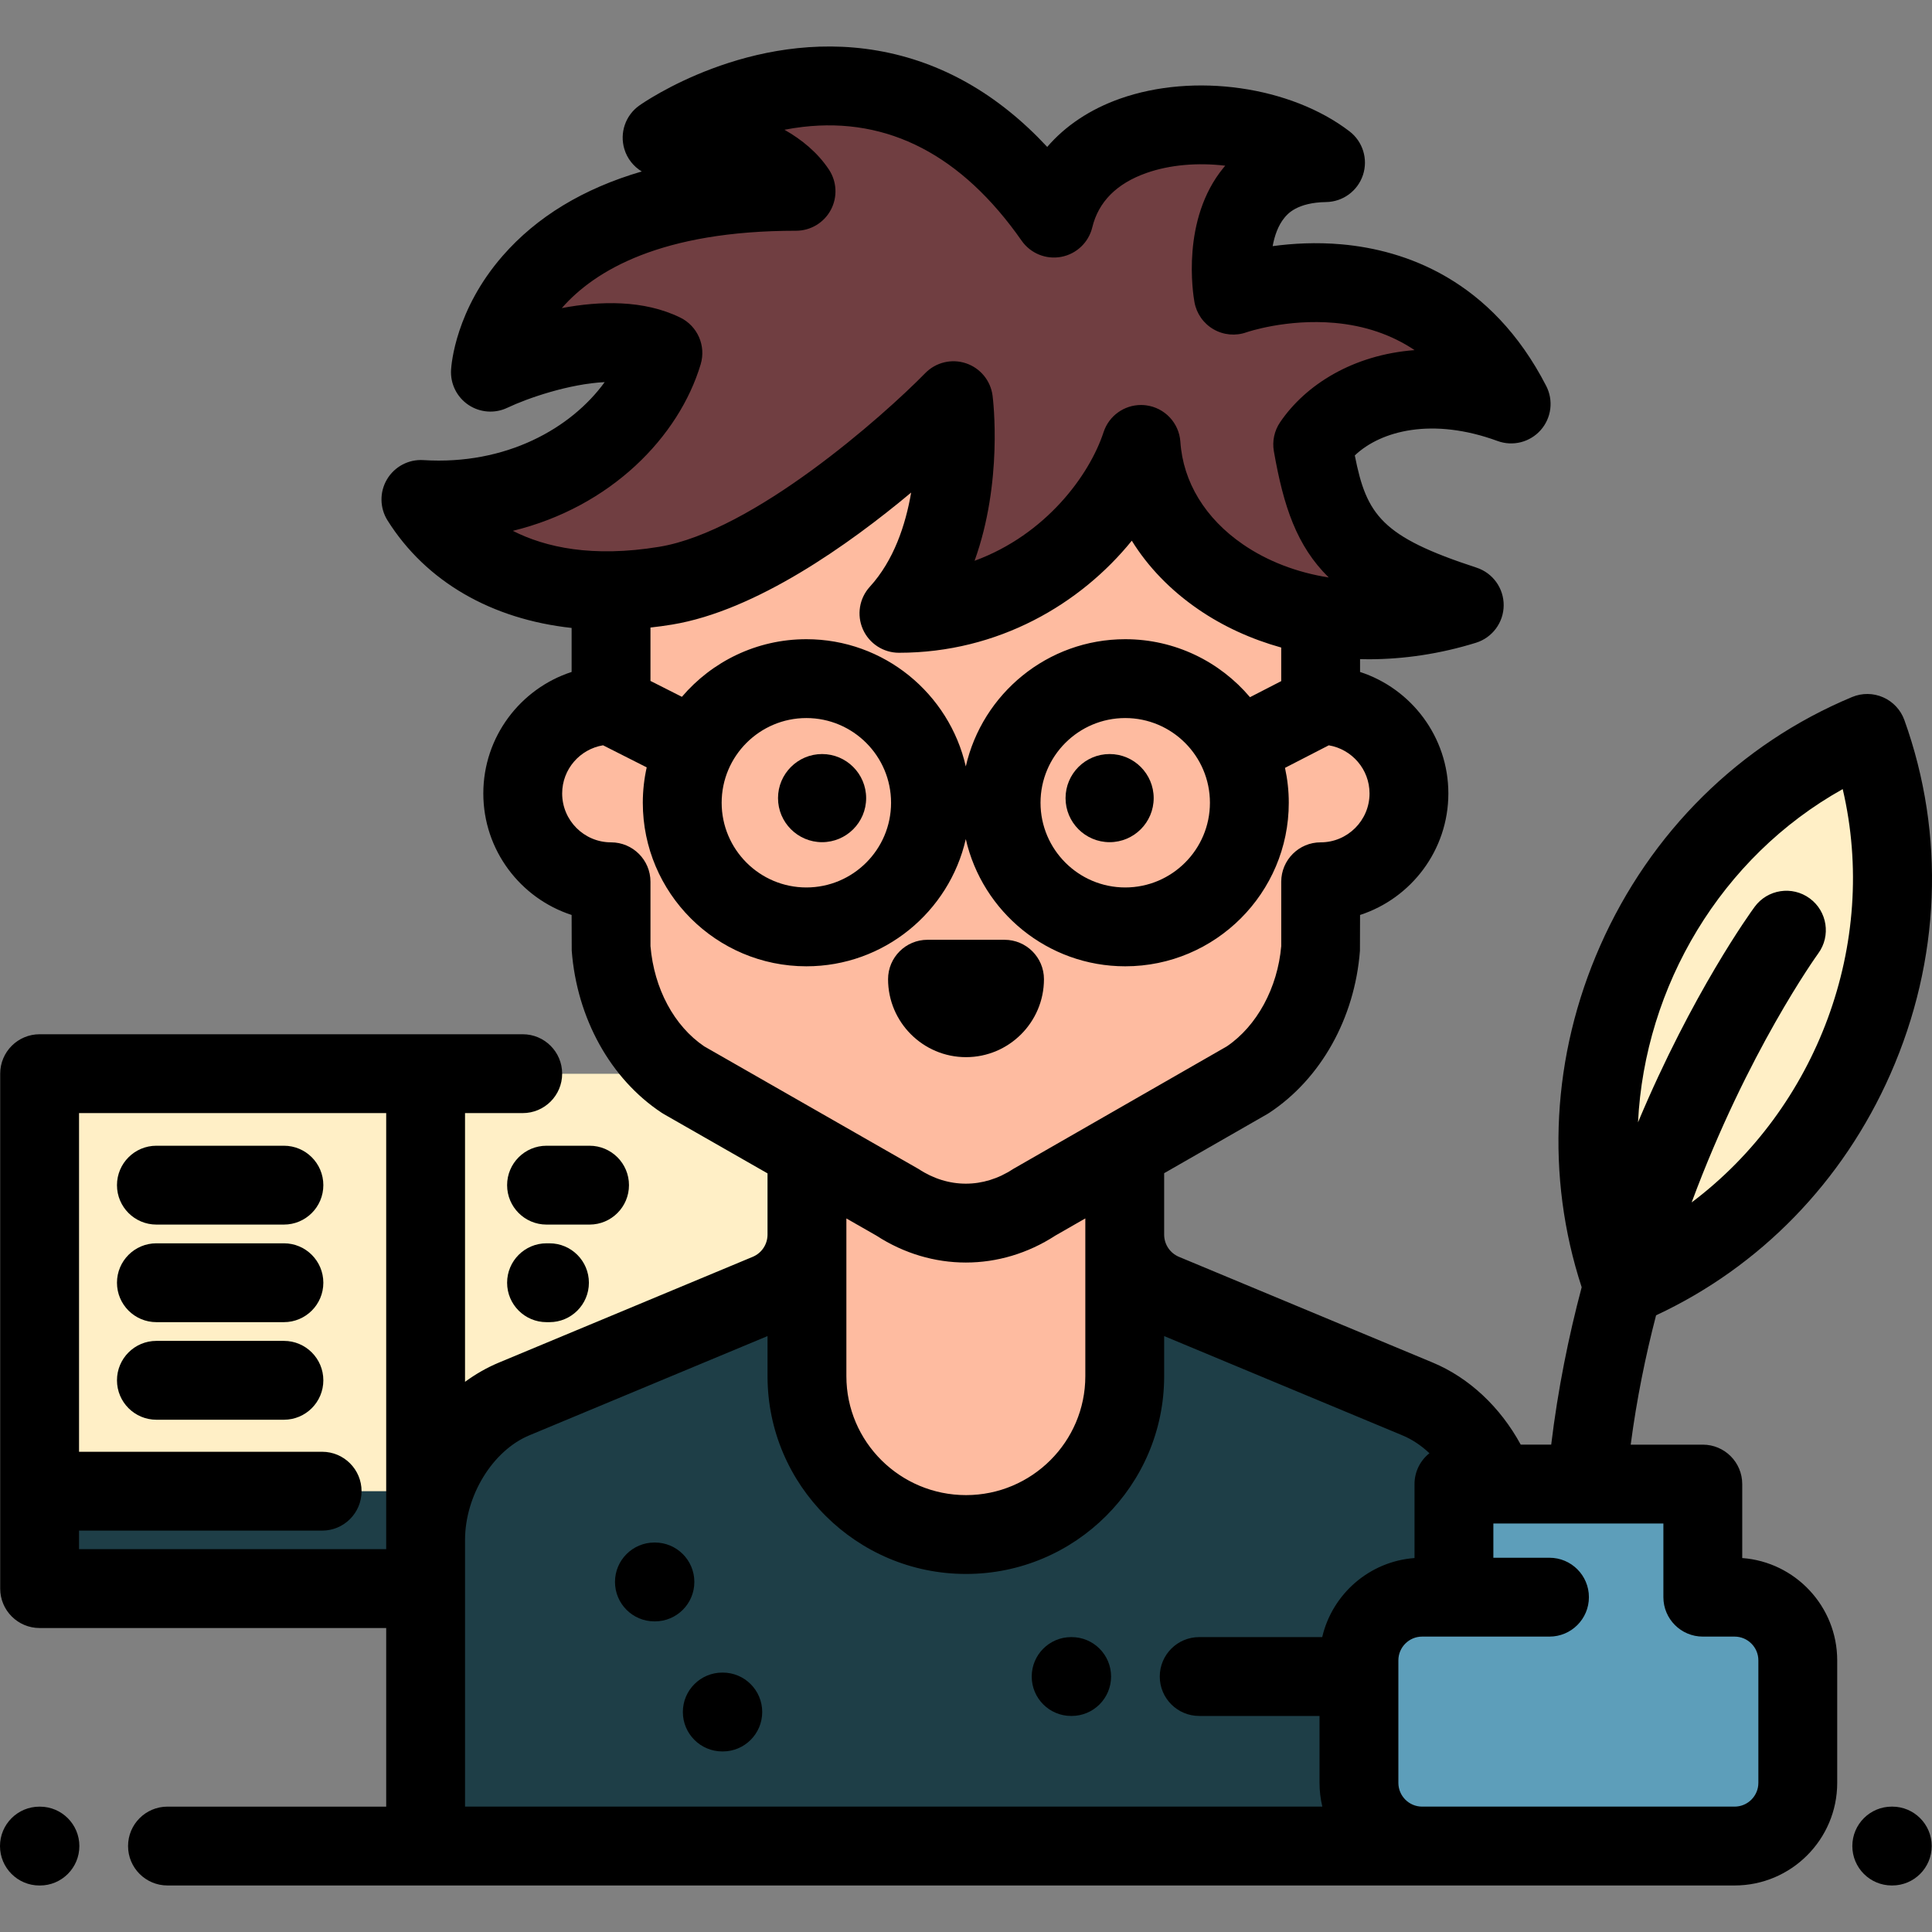 <!DOCTYPE svg PUBLIC "-//W3C//DTD SVG 1.1//EN" "http://www.w3.org/Graphics/SVG/1.1/DTD/svg11.dtd">

<!-- Uploaded to: SVG Repo, www.svgrepo.com, Transformed by: SVG Repo Mixer Tools -->
<svg version="1.1" id="Layer_1" xmlns="http://www.w3.org/2000/svg" xmlns:xlink="http://www.w3.org/1999/xlink" viewBox="0 0 511.999 511.999" xml:space="preserve" fill="#000000">

<rect x="0" y="0" width="511.999" height="511.999" fill="#808080" stroke="none"/>

<g id="SVGRepo_bgCarrier" stroke-width="0"/>

<g id="SVGRepo_tracerCarrier" stroke-linecap="round" stroke-linejoin="round"/>

<g id="SVGRepo_iconCarrier"> <rect x="10.5" y="284.533" style="fill:#1e3e47;" width="203.023" height="136.463"/> <rect x="10.5" y="284.533" style="fill:#FFEFC6;" width="203.023" height="110.648"/> <path style="fill:#1e3e47;" d="M213.851,306.824v20.351c0,6.799-4.088,12.932-10.365,15.548l-67.237,28.014 c-14.205,5.919-23.457,22.006-23.457,37.395v81.087h286.335v-81.087c0-15.388-9.253-31.477-23.457-37.395l-67.237-28.014 c-6.277-2.615-10.365-8.749-10.365-15.548v-20.351H213.851z"/> <g> <path style="fill:#FEBBA0;" d="M298.067,312.661v52.043c0,23.08-18.978,41.964-42.058,41.964l0,0 c-23.08,0-42.159-18.884-42.159-41.964v-52.043H298.067z"/> <path style="fill:#FEBBA0;" d="M349.985,186.876v-30.441c0-51.828-42.015-93.842-93.842-93.842 c-51.828,0-93.842,42.015-93.842,93.842h-0.368v30.441c-12.924,0-23.402,10.478-23.402,23.402 c0,12.924,10.478,23.402,23.402,23.402v17.471c1.126,14.734,8.311,27.852,19.191,35.036l56.571,32.341 c11.359,7.502,25.172,7.502,36.531,0l56.402-32.341c10.879-7.185,18.232-20.302,19.359-35.036V233.68 c12.924,0,23.402-10.478,23.402-23.402C373.387,197.353,362.909,186.876,349.985,186.876z"/> </g> <path style="fill:#5D9EBA;" d="M459.681,423.267h-8.419v-29.975H385.31v29.975h-8.425c-9.251,0-16.75,7.499-16.75,16.75v32.452 c0,9.251,7.499,16.75,16.75,16.75h82.796c9.251,0,16.75-7.499,16.75-16.75v-32.452C476.431,430.767,468.932,423.267,459.681,423.267 z"/> <path style="fill:#FFEFC6;" d="M494.847,194.359c20.67,57.531-8.265,123.123-64.69,146.647 C409.487,283.475,438.42,217.885,494.847,194.359z"/> <path style="fill:#703E41;" d="M252.682,106.178c0,0-42.483,43.48-76.275,49.034s-55.095-7.316-64.859-22.849 c35.061,2.219,58.289-19.294,64.132-38.822c-17.236-8.433-45.713,5.094-45.713,5.094S132.63,50.7,210.966,50.7 c-8.865-13.314-35.507-14.202-35.507-14.202S234.93-5.665,279.312,57.801c7.101-29.292,51.624-30.283,71.969-14.697 c-30.694,0.495-24.452,35.113-24.452,35.113s49.679-17.753,73.645,28.848c-24.188-8.875-44.19-1.667-52.593,10.705 c3.988,22.761,8.655,32.308,40.166,42.591c-43.496,13.483-83.439-9.264-85.658-42.591c-6.798,20.737-30.068,44.772-64.16,44.772 C257.253,141.683,252.682,106.178,252.682,106.178z"/> <path d="M75.241,303.631H41.448c-5.769,0-10.447,4.677-10.447,10.447c0,5.77,4.678,10.447,10.447,10.447h33.793 c5.769,0,10.447-4.677,10.447-10.447C85.688,308.308,81.01,303.631,75.241,303.631z"/> <path d="M75.241,329.489H41.448c-5.769,0-10.447,4.677-10.447,10.447c0,5.77,4.678,10.447,10.447,10.447h33.793 c5.769,0,10.447-4.677,10.447-10.447C85.688,334.166,81.01,329.489,75.241,329.489z"/> <path d="M75.241,355.347H41.448c-5.769,0-10.447,4.677-10.447,10.447c0,5.77,4.678,10.447,10.447,10.447h33.793 c5.769,0,10.447-4.677,10.447-10.447C85.688,360.025,81.01,355.347,75.241,355.347z"/> <path d="M156.239,324.526h-11.402c-5.769,0-10.447-4.677-10.447-10.447c0-5.77,4.678-10.447,10.447-10.447h11.402 c5.769,0,10.447,4.677,10.447,10.447C166.686,319.848,162.008,324.526,156.239,324.526z"/> <path d="M145.617,350.384h-0.78c-5.769,0-10.447-4.677-10.447-10.447c0-5.77,4.678-10.447,10.447-10.447h0.78 c5.769,0,10.447,4.677,10.447,10.447C156.064,345.707,151.386,350.384,145.617,350.384z"/> <path d="M10.584,499.676h-0.137C4.678,499.676,0,494.999,0,489.229c0-5.77,4.678-10.447,10.447-10.447h0.137 c5.769,0,10.447,4.677,10.447,10.447C21.031,494.999,16.353,499.676,10.584,499.676z"/> <path d="M501.471,499.668h-0.137c-5.769,0-10.447-4.677-10.447-10.447c0-5.77,4.678-10.447,10.447-10.447h0.137 c5.769,0,10.447,4.677,10.447,10.447C511.918,494.99,507.24,499.668,501.471,499.668z"/> <path d="M256.003,280.156c-11.39,0-20.656-9.267-20.656-20.656c0-5.77,4.678-10.447,10.447-10.447h20.418 c5.769,0,10.447,4.677,10.447,10.447C276.659,270.89,267.393,280.156,256.003,280.156z"/> <path d="M284,454.744h-0.137c-5.769,0-10.447-4.677-10.447-10.447c0-5.77,4.678-10.447,10.447-10.447H284 c5.769,0,10.447,4.677,10.447,10.447C294.447,450.067,289.769,454.744,284,454.744z"/> <path d="M206.182,211.508c0,6.439,5.238,11.677,11.677,11.677s11.678-5.238,11.678-11.677c0-6.44-5.239-11.678-11.678-11.678 S206.182,205.068,206.182,211.508z"/> <path d="M282.383,211.508c0,6.439,5.239,11.677,11.678,11.677c6.439,0,11.677-5.238,11.677-11.677 c0-6.44-5.238-11.678-11.677-11.678C287.622,199.83,282.383,205.068,282.383,211.508z"/> <path d="M500.971,284.652c13.298-30.146,14.615-63.466,3.708-93.825c-0.967-2.693-2.997-4.872-5.615-6.026 c-2.619-1.155-5.597-1.186-8.237-0.085c-29.776,12.413-53.498,35.852-66.796,65.998c-12.802,29.021-14.494,60.984-4.871,90.415 c-3.458,13.022-6.294,26.988-8.075,41.715h-8.075c-5.408-9.95-13.679-17.731-23.325-21.75l-67.237-28.014 c-2.39-0.996-3.936-3.313-3.936-5.904v-14.516v-1.753l27.309-15.658c0.19-0.109,0.377-0.225,0.56-0.346 c13.673-9.031,22.652-25.089,24.017-42.958c0.021-0.264,0.03-9.469,0.03-9.469c13.567-4.413,23.401-17.18,23.401-32.2 c0-15.02-9.834-27.787-23.401-32.2v-3.404c0.746,0.019,1.492,0.039,2.242,0.039c9.381,0,19.01-1.44,28.466-4.371 c4.345-1.348,7.32-5.352,7.354-9.902c0.033-4.55-2.881-8.598-7.206-10.01c-25.136-8.202-29.14-13.933-32.248-29.733 c6.921-6.577,20.602-10.146,37.835-3.824c4.04,1.482,8.577,0.335,11.427-2.891c2.851-3.225,3.431-7.868,1.462-11.696 c-14.553-28.298-37.487-36.027-54.164-37.527c-6.815-0.612-13.127-0.232-18.333,0.474c0.507-2.762,1.454-5.491,3.125-7.524 c0.821-0.999,3.318-4.036,11.056-4.16c4.446-0.071,8.359-2.949,9.753-7.171s-0.038-8.864-3.568-11.568 c-15.605-11.955-41.173-15.597-60.791-8.666c-7.941,2.806-14.478,7.175-19.316,12.794c-13.048-14.029-28.115-22.592-44.951-25.515 c-33.858-5.877-61.98,13.714-63.159,14.552c-3.652,2.589-5.238,7.217-3.96,11.507c0.761,2.55,2.44,4.645,4.618,5.959 c-15.479,4.523-27.809,11.991-36.855,22.356c-12.458,14.276-13.594,28.663-13.683,30.256c-0.205,3.681,1.545,7.197,4.606,9.252 c3.061,2.054,6.978,2.346,10.306,0.764c5.434-2.58,16.395-6.337,25.799-6.8c-8.875,12.237-26.121,22.043-48.039,20.666 c-3.904-0.256-7.636,1.716-9.641,5.087c-2.004,3.37-1.952,7.58,0.135,10.9c10.23,16.275,27.615,26.182,48.784,28.49v11.665 c-13.567,4.413-23.401,17.18-23.401,32.2c0,15.02,9.834,27.787,23.401,32.2c0,0,0.01,9.205,0.03,9.469 c1.372,17.942,10.287,34.001,23.849,42.958c0.187,0.123,0.377,0.24,0.573,0.352l27.465,15.701v16.219 c0,2.59-1.545,4.907-3.936,5.904l-67.237,28.016c-3.186,1.328-6.195,3.054-8.991,5.104v-71.217h15.293 c5.769,0,10.447-4.677,10.447-10.447c0-5.77-4.678-10.447-10.447-10.447H10.499c-5.769,0-10.447,4.677-10.447,10.447v136.461 c0,5.77,4.678,10.447,10.447,10.447h91.847v47.333H44.383c-5.77,0-10.447,4.678-10.447,10.447s4.678,10.447,10.447,10.447h415.299 c14.996,0,27.197-12.2,27.197-27.198v-32.452c0-14.315-11.116-26.082-25.17-27.122v-19.603c0-5.77-4.678-10.447-10.447-10.447 h-19.109c1.573-11.987,3.91-23.457,6.724-34.278C466.444,335.715,488.382,313.193,500.971,284.652z M135.91,140.677 c25.994-6.346,44.034-24.948,49.777-44.141c1.465-4.897-0.826-10.134-5.418-12.379c-9.701-4.746-21.32-4.416-31.384-2.51 c8.737-9.997,26.406-20.498,62.078-20.498c3.852,0,7.391-2.12,9.209-5.515c1.818-3.395,1.621-7.516-0.514-10.722 c-2.991-4.493-7.167-7.916-11.77-10.525c1.581-0.306,3.206-0.564,4.871-0.757c22.632-2.637,42.15,7.511,57.988,30.161 c2.354,3.365,6.462,5.04,10.496,4.279c4.035-0.761,7.25-3.814,8.219-7.805c1.644-6.787,6.469-11.637,14.339-14.417 c6.275-2.217,13.729-2.796,20.896-1.935c-0.153,0.178-0.302,0.354-0.446,0.53c-11.263,13.7-8.103,33.427-7.705,35.631 c0.544,3.021,2.39,5.65,5.048,7.188s5.856,1.827,8.749,0.796c0.103-0.038,10.607-3.635,23.383-2.484 c7.998,0.72,15.063,3.132,21.153,7.21c-16.31,1.243-28.874,9.156-35.642,19.121c-1.525,2.246-2.117,4.998-1.648,7.674 c2.56,14.614,6.026,25.086,14.54,33.461c-8.395-1.326-16.176-4.274-22.734-8.779c-9.982-6.857-15.871-16.509-16.582-27.18 c-0.331-4.992-4.157-9.046-9.119-9.671c-0.44-0.055-0.876-0.083-1.311-0.083c-4.462,0-8.5,2.86-9.92,7.193 c-3.762,11.473-15.358,27.198-34.19,34.096c7.55-20.944,4.927-42.552,4.769-43.769c-0.511-3.971-3.248-7.298-7.045-8.571 c-3.794-1.271-7.987-0.261-10.786,2.6c-11.172,11.416-45.616,41.94-70.5,46.03C157.005,147.815,144.527,145.064,135.91,140.677z M298.197,169.396c-20.59,0-37.86,14.436-42.252,33.715c-4.391-19.278-21.661-33.715-42.251-33.715 c-13.197,0-25.027,5.936-32.983,15.269l-8.33-4.212v-14.148c1.89-0.21,3.797-0.467,5.721-0.784 c22.23-3.654,46.917-21.243,63.361-34.986c-1.476,8.619-4.598,18-10.952,24.967c-2.788,3.058-3.509,7.473-1.839,11.258 c1.672,3.786,5.42,6.229,9.557,6.229c26.399,0,48.185-12.988,61.709-29.697c4.301,6.945,10.238,13.112,17.626,18.187 c6.595,4.53,14.031,7.911,21.973,10.126v8.898l-8.274,4.259C323.307,175.372,311.44,169.396,298.197,169.396z M320.644,212.737 c0,12.378-10.07,22.448-22.447,22.448s-22.448-10.07-22.448-22.448s10.071-22.447,22.448-22.447S320.644,200.36,320.644,212.737z M236.141,212.737c0,12.378-10.07,22.448-22.447,22.448s-22.448-10.07-22.448-22.448s10.071-22.447,22.448-22.447 S236.141,200.36,236.141,212.737z M186.625,277.296c-7.984-5.405-13.283-15.291-14.244-26.568v-17.051 c0-5.77-4.678-10.447-10.447-10.447c-7.143,0-12.954-5.812-12.954-12.954c0-6.42,4.699-11.749,10.836-12.766l11.568,5.851 c-0.67,3.021-1.033,6.156-1.033,9.375c0,23.899,19.443,43.343,43.343,43.343c20.59,0,37.86-14.436,42.251-33.715 c4.392,19.279,21.663,33.715,42.252,33.715c23.899,0,43.342-19.443,43.342-43.343c0-3.174-0.352-6.265-1.003-9.247l11.604-5.973 c6.119,1.031,10.8,6.352,10.8,12.759c0,7.143-5.812,12.954-12.954,12.954c-5.769,0-10.447,4.677-10.447,10.447v17.049 c-0.949,11.047-6.442,21.173-14.417,26.573c0,0-56.47,32.387-56.653,32.508c-7.833,5.172-17.183,5.172-25.016,0 C243.266,309.685,186.625,277.296,186.625,277.296z M287.621,322.889v41.815c0,17.378-14.18,31.516-31.61,31.516 c-17.486,0-31.712-14.138-31.712-31.516v-41.803l7.939,4.538c7.333,4.763,15.528,7.144,23.724,7.144 c8.198,0,16.395-2.383,23.73-7.148L287.621,322.889z M20.946,405.628h64.425c5.769,0,10.447-4.677,10.447-10.447 c0-5.77-4.678-10.447-10.447-10.447H20.946v-18.939v-70.814h81.399v115.566H20.946V405.628z M317.798,454.744h31.888v17.726 c0,2.17,0.263,4.278,0.745,6.303H123.24v-57.78v-12.861c0-11.775,7.32-23.706,17.028-27.751l63.136-26.306v10.628 c0,28.899,23.599,52.411,52.606,52.411c28.952,0,52.505-23.512,52.505-52.411v-10.628l63.136,26.306 c2.577,1.074,4.994,2.692,7.162,4.738c-2.405,1.914-3.95,4.86-3.95,8.173v19.603c-11.973,0.884-21.809,9.556-24.464,20.954h-32.601 c-5.769,0-10.447,4.677-10.447,10.447C307.351,450.067,312.029,454.744,317.798,454.744z M440.814,403.739v19.528 c0,5.77,4.678,10.447,10.447,10.447h8.419c3.476,0,6.303,2.828,6.303,6.303v32.452c0,3.476-2.827,6.303-6.303,6.303h-60.555h-22.241 c-3.476,0-6.303-2.828-6.303-6.303v-32.452c0-3.476,2.827-6.303,6.303-6.303h8.425h25.32c5.769,0,10.447-4.677,10.447-10.447 c0-5.77-4.678-10.447-10.447-10.447h-14.873v-9.081H440.814z M488.337,209.118c9.62,41.002-6.854,84.591-40.03,109.533 c14.762-39.827,33.124-65.4,33.538-65.971c3.409-4.653,2.401-11.189-2.251-14.6c-4.652-3.411-11.191-2.405-14.603,2.249 c-1.102,1.503-16.526,22.837-30.9,57.102C435.87,261.385,456.056,227.151,488.337,209.118z"/> <path d="M173.562,429.679h-0.137c-5.769,0-10.447-4.677-10.447-10.447s4.678-10.447,10.447-10.447h0.137 c5.769,0,10.447,4.677,10.447,10.447S179.331,429.679,173.562,429.679z"/> <path d="M191.548,464.147h-0.137c-5.769,0-10.447-4.677-10.447-10.447c0-5.77,4.678-10.447,10.447-10.447h0.137 c5.769,0,10.447,4.677,10.447,10.447C201.996,459.469,197.317,464.147,191.548,464.147z"/> </g>

</svg>